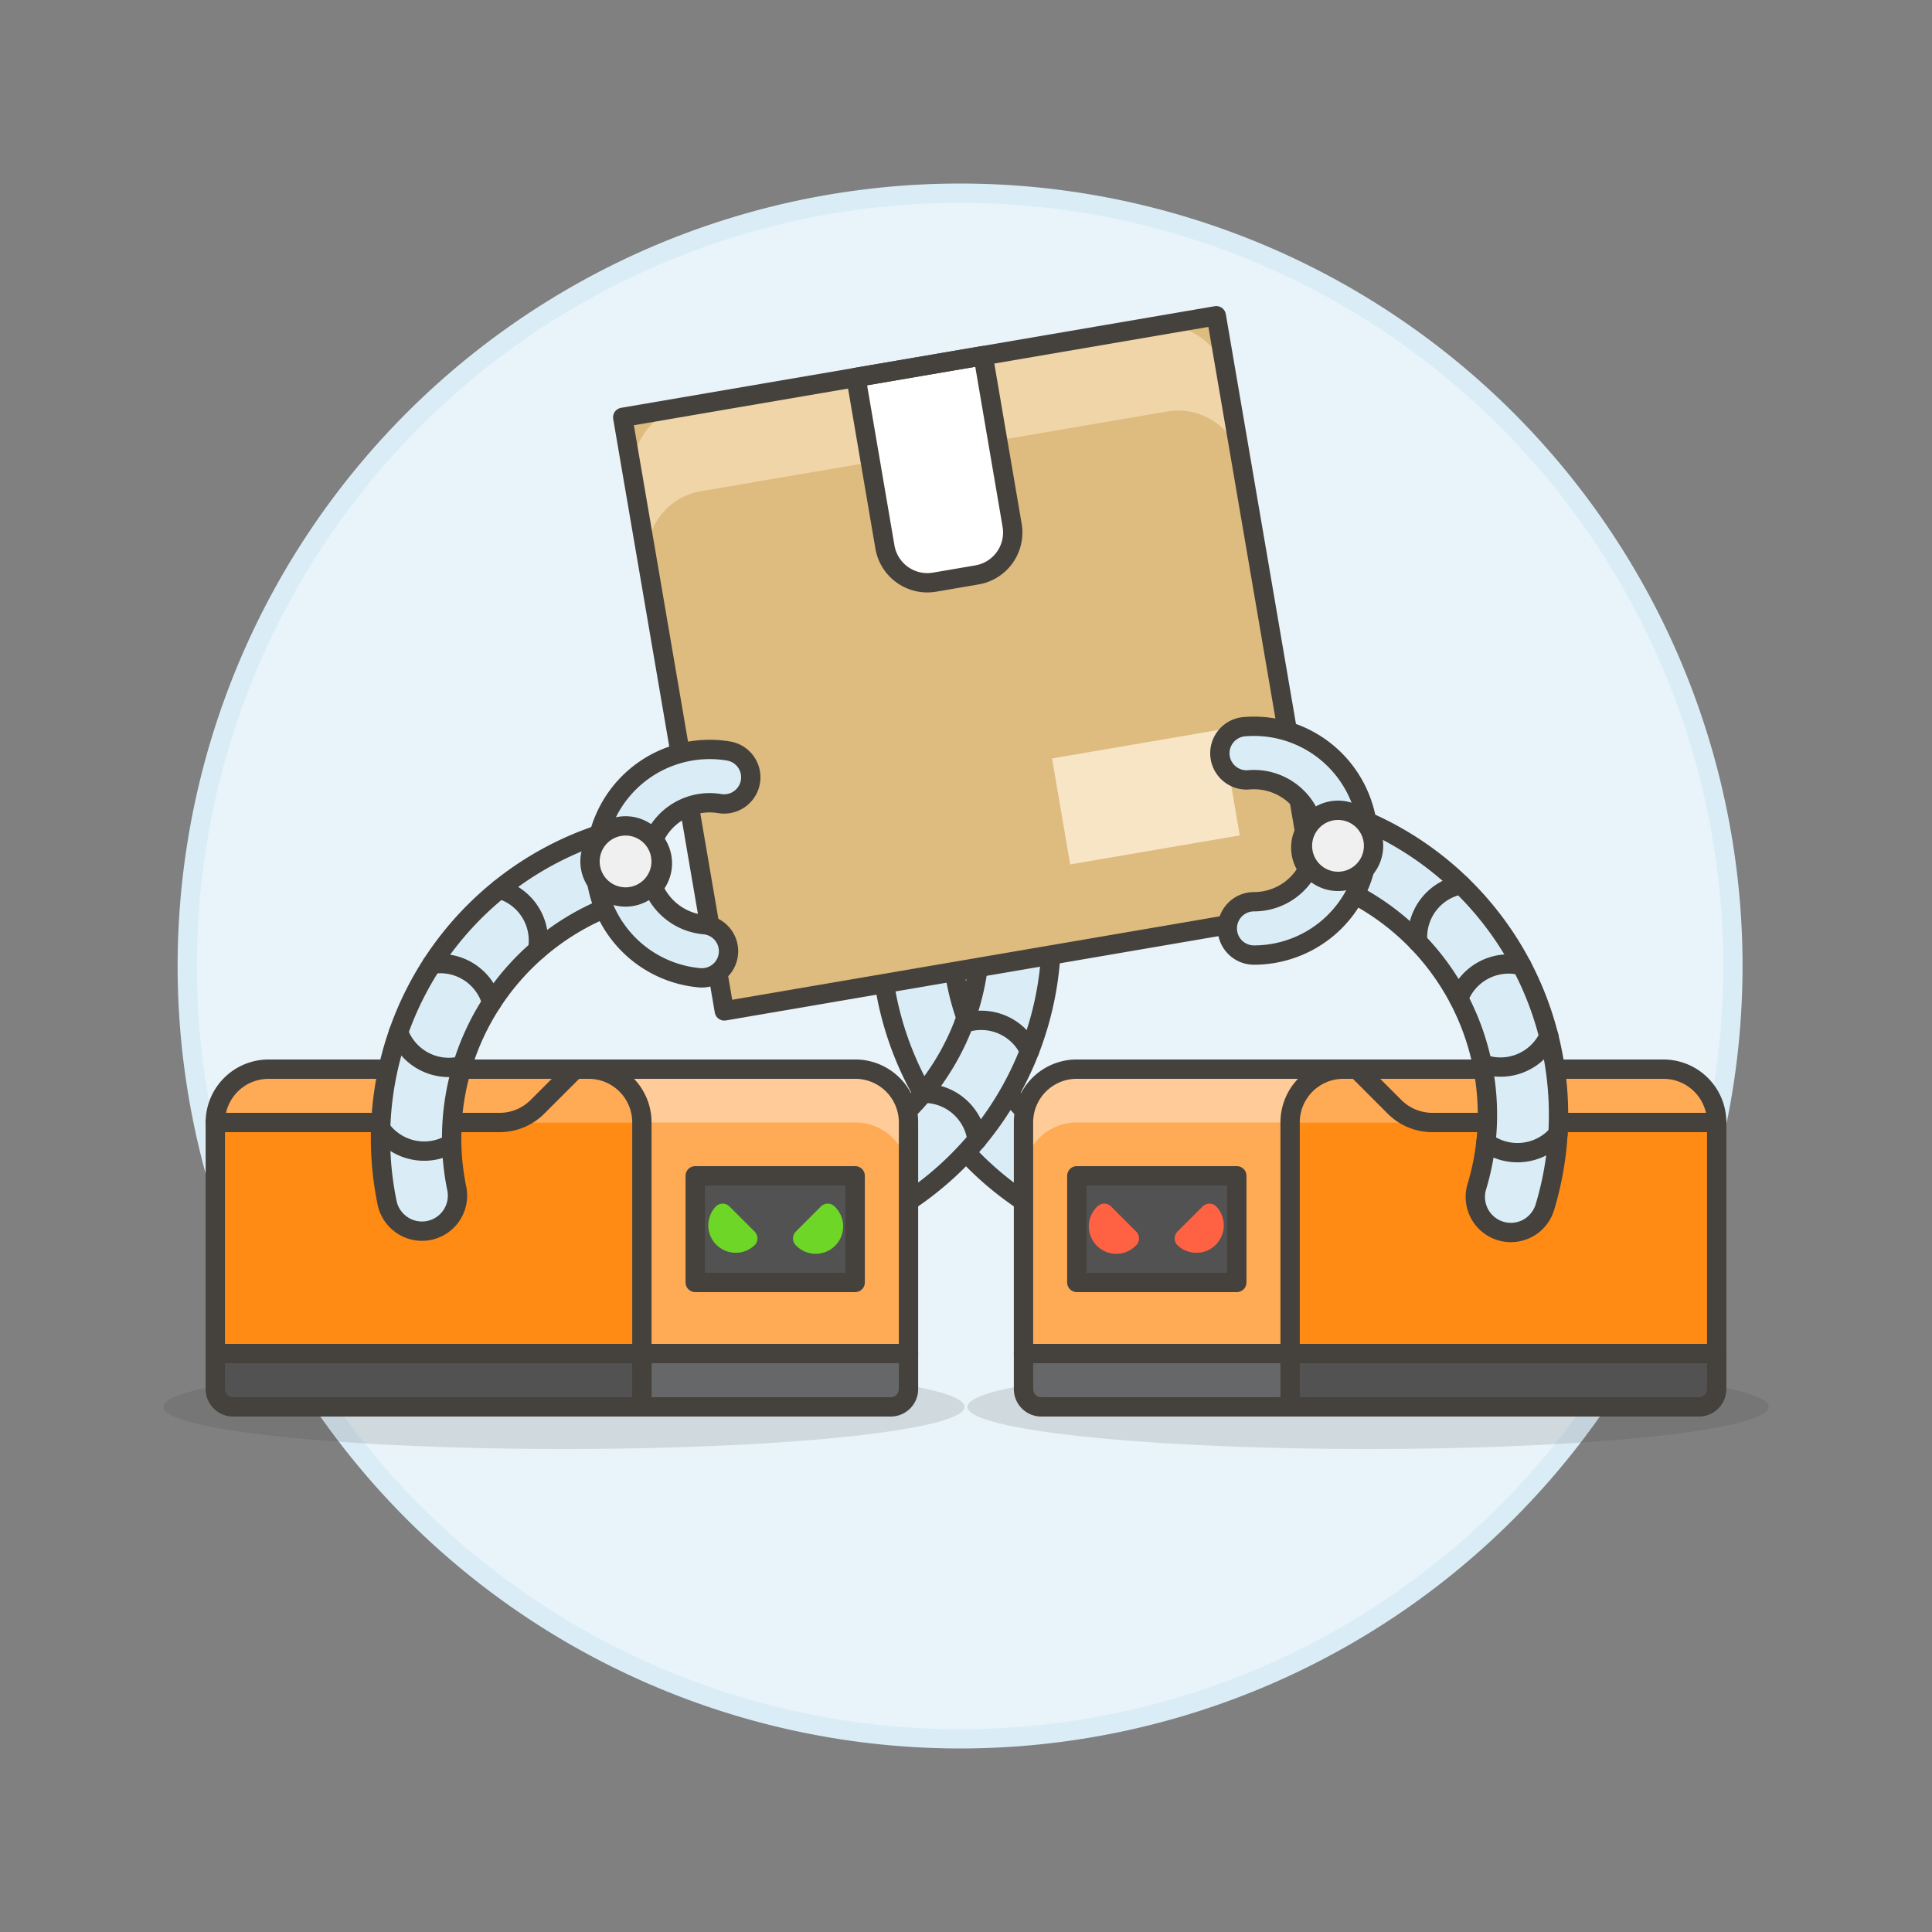 <svg xmlns="http://www.w3.org/2000/svg" version="1.1" xmlns:xlink="http://www.w3.org/1999/xlink" xmlns:svgjs="http://svgjs.com/svgjs" viewBox="0 0 200 200" width="200" height="200"><rect x="0" y="0" width="200" height="200" fill="#808080" stroke="none"/><g transform="matrix(2,0,0,2,0,0)"><path d="M9.694 50.000 A40.000 40.000 0 1 0 89.694 50.000 A40.000 40.000 0 1 0 9.694 50.000 Z" fill="#e8f4fa" stroke="#daedf7" stroke-miterlimit="10"></path><path d="M61.843,64.675a1.831,1.831,0,0,1-1.029.218A16.568,16.568,0,0,1,45.586,48.006a1.841,1.841,0,0,1,3.68.088A12.885,12.885,0,0,0,61.113,61.225a1.84,1.84,0,0,1,.73,3.45Z" fill="#daedf7" stroke="#45413c" stroke-linecap="round" stroke-linejoin="round"></path><path d="M38.157,64.675a1.831,1.831,0,0,0,1.029.218A16.568,16.568,0,0,0,54.414,48.006a1.841,1.841,0,1,0-3.68.088A12.885,12.885,0,0,1,38.887,61.225a1.84,1.84,0,0,0-.73,3.45Z" fill="#daedf7" stroke="#45413c" stroke-linecap="round" stroke-linejoin="round"></path><path d="M50.569,59a2.759,2.759,0,0,0-2.782-2.41" fill="#daedf7" stroke="#45413c" stroke-linecap="round" stroke-linejoin="round"></path><path d="M53.286,54.4A2.761,2.761,0,0,0,49.9,52.959" fill="#daedf7" stroke="#45413c" stroke-linecap="round" stroke-linejoin="round"></path><path d="M34.637 18.749 L65.807 18.749 L65.807 49.919 L34.637 49.919 Z" fill="#debb7e" transform="translate(-5.072 8.965) rotate(-9.713)"></path><path d="M54.859 38.465 L63.765 38.465 L63.765 44.031 L54.859 44.031 Z" fill="#f7e5c6" transform="translate(-6.109 10.598) rotate(-9.713)"></path><path d="M64.269,24.023l-.751-4.389a3.339,3.339,0,0,0-3.855-2.728l-24.14,4.132A3.339,3.339,0,0,0,32.8,24.893l.751,4.389a3.334,3.334,0,0,1,2.728-3.855L60.414,21.3A3.335,3.335,0,0,1,64.269,24.023Z" fill="#f0d5a8"></path><path d="M52.387,27.186a2.227,2.227,0,0,1-1.819,2.571l-2.194.375a2.226,2.226,0,0,1-2.57-1.819l-1.5-8.778,6.584-1.127Z" fill="#ffffff" stroke="#45413c" stroke-linecap="round" stroke-linejoin="round"></path><path d="M34.637 18.749 L65.807 18.749 L65.807 49.919 L34.637 49.919 Z" fill="none" stroke="#45413c" stroke-linecap="round" stroke-linejoin="round" transform="translate(-5.072 8.965) rotate(-9.713)"></path><path d="M8.455 72.819 A20.735 2.181 0 1 0 49.925 72.819 A20.735 2.181 0 1 0 8.455 72.819 Z" fill="#45413c" opacity=".15"></path><path d="M44.264,55.339a2.756,2.756,0,0,1,2.76,2.76v11.96H11.144V58.1a2.757,2.757,0,0,1,2.76-2.76Z" fill="#ffaa54"></path><path d="M11.144 58.099H33.224V70.059H11.144z" fill="#ff8a14"></path><path d="M30.464,55.339a2.756,2.756,0,0,1,2.76,2.76H11.144a2.757,2.757,0,0,1,2.76-2.76Z" fill="#ffaa54"></path><path d="M44.264,55.339a2.756,2.756,0,0,1,2.76,2.76v2.76a2.756,2.756,0,0,0-2.76-2.76H33.224a2.756,2.756,0,0,0-2.76-2.76Z" fill="#ffcc99"></path><path d="M44.264,55.339a2.756,2.756,0,0,1,2.76,2.76v11.96H11.144V58.1a2.757,2.757,0,0,1,2.76-2.76Z" fill="none" stroke="#45413c" stroke-linecap="round" stroke-linejoin="round"></path><path d="M11.144,58.1h14.72a2.764,2.764,0,0,0,1.952-.808l1.952-1.952" fill="none" stroke="#45413c" stroke-linecap="round" stroke-linejoin="round"></path><path d="M47.024,70.059V71.9a.923.923,0,0,1-.92.92H12.064a.923.923,0,0,1-.92-.92v-1.84Z" fill="#656769"></path><path d="M33.224,70.059v2.76H12.064a.923.923,0,0,1-.92-.92v-1.84Z" fill="#525252"></path><path d="M47.024,70.059V71.9a.923.923,0,0,1-.92.92H12.064a.923.923,0,0,1-.92-.92v-1.84Z" fill="none" stroke="#45413c" stroke-linecap="round" stroke-linejoin="round"></path><path d="M35.984 60.859 L44.264 60.859 L44.264 66.379 L35.984 66.379 Z" fill="#525252" stroke="#45413c" stroke-linecap="round" stroke-linejoin="round"></path><path d="M38.705,64.1a.92.92,0,0,1-1.3-1.3Z" fill="#6dd627" stroke="#6dd627" stroke-linecap="round" stroke-linejoin="round"></path><path d="M42.845,62.8a.92.92,0,1,1-1.3,1.3Z" fill="#6dd627" stroke="#6dd627" stroke-linecap="round" stroke-linejoin="round"></path><path d="M30.464,55.339a2.756,2.756,0,0,1,2.76,2.76v14.72" fill="none" stroke="#45413c" stroke-linecap="round" stroke-linejoin="round"></path><path d="M50.075 72.819 A20.735 2.181 0 1 0 91.545 72.819 A20.735 2.181 0 1 0 50.075 72.819 Z" fill="#45413c" opacity=".15"></path><path d="M55.736,55.339a2.756,2.756,0,0,0-2.76,2.76v11.96h35.88V58.1a2.757,2.757,0,0,0-2.76-2.76Z" fill="#ffaa54"></path><path d="M66.776 58.099H88.856V70.059H66.776z" fill="#ff8a14"></path><path d="M69.536,55.339a2.756,2.756,0,0,0-2.76,2.76h22.08a2.757,2.757,0,0,0-2.76-2.76Z" fill="#ffaa54"></path><path d="M55.736,55.339a2.756,2.756,0,0,0-2.76,2.76v2.76a2.756,2.756,0,0,1,2.76-2.76h11.04a2.756,2.756,0,0,1,2.76-2.76Z" fill="#ffcc99"></path><path d="M55.736,55.339a2.756,2.756,0,0,0-2.76,2.76v11.96h35.88V58.1a2.757,2.757,0,0,0-2.76-2.76Z" fill="none" stroke="#45413c" stroke-linecap="round" stroke-linejoin="round"></path><path d="M88.856,58.1H74.136a2.764,2.764,0,0,1-1.952-.808l-1.952-1.952" fill="none" stroke="#45413c" stroke-linecap="round" stroke-linejoin="round"></path><path d="M52.976,70.059V71.9a.923.923,0,0,0,.92.92h34.04a.923.923,0,0,0,.92-.92v-1.84Z" fill="#656769"></path><path d="M66.776,70.059v2.76h21.16a.923.923,0,0,0,.92-.92v-1.84Z" fill="#525252"></path><path d="M52.976,70.059V71.9a.923.923,0,0,0,.92.92h34.04a.923.923,0,0,0,.92-.92v-1.84Z" fill="none" stroke="#45413c" stroke-linecap="round" stroke-linejoin="round"></path><path d="M55.736 60.859 L64.016 60.859 L64.016 66.379 L55.736 66.379 Z" fill="#525252" stroke="#45413c" stroke-linecap="round" stroke-linejoin="round"></path><path d="M61.3,64.1a.92.92,0,0,0,1.3-1.3Z" fill="#ff6242" stroke="#ff6242" stroke-linecap="round" stroke-linejoin="round"></path><path d="M57.155,62.8a.92.92,0,1,0,1.3,1.3Z" fill="#ff6242" stroke="#ff6242" stroke-linecap="round" stroke-linejoin="round"></path><path d="M69.536,55.339a2.756,2.756,0,0,0-2.76,2.76v14.72" fill="none" stroke="#45413c" stroke-linecap="round" stroke-linejoin="round"></path><path d="M79.384,63.36a1.831,1.831,0,0,0,.579-.878A16.566,16.566,0,0,0,69.8,42.14,1.84,1.84,0,1,0,68.54,45.6a12.888,12.888,0,0,1,7.9,15.824,1.84,1.84,0,0,0,2.945,1.939Z" fill="#daedf7" stroke="#45413c" stroke-linecap="round" stroke-linejoin="round"></path><path d="M75.626,45.794a2.761,2.761,0,0,0-2.246,2.958" fill="#daedf7" stroke="#45413c" stroke-linecap="round" stroke-linejoin="round"></path><path d="M78.766,49.98a2.763,2.763,0,0,0-3.263,1.7" fill="#daedf7" stroke="#45413c" stroke-linecap="round" stroke-linejoin="round"></path><path d="M76.722,55.066a2.761,2.761,0,0,0,3.447-1.431" fill="none" stroke="#45413c" stroke-linecap="round" stroke-linejoin="round"></path><path d="M76.911,59.126a2.762,2.762,0,0,0,3.407-.109,2.714,2.714,0,0,0,.323-.32" fill="none" stroke="#45413c" stroke-linecap="round" stroke-linejoin="round"></path><path d="M68.707,48.052a5.921,5.921,0,0,0-4.268-10.441,1.38,1.38,0,1,0,.216,2.751,3.161,3.161,0,1,1,.25,6.312,1.38,1.38,0,0,0,0,2.76A5.929,5.929,0,0,0,68.707,48.052Z" fill="#daedf7" stroke="#45413c" stroke-linecap="round" stroke-linejoin="round"></path><path d="M67.415 43.780 A1.840 1.840 0 1 0 71.095 43.780 A1.840 1.840 0 1 0 67.415 43.780 Z" fill="#f0f0f0" stroke="#45413c" stroke-linecap="round" stroke-linejoin="round"></path><path d="M20.536,63.181a1.825,1.825,0,0,1-.5-.927A16.568,16.568,0,0,1,31.982,42.905a1.84,1.84,0,0,1,.947,3.556,12.89,12.89,0,0,0-9.287,15.052,1.839,1.839,0,0,1-3.106,1.668Z" fill="#daedf7" stroke="#45413c" stroke-linecap="round" stroke-linejoin="round"></path><path d="M25.853,46.023a2.76,2.76,0,0,1,1.972,3.147" fill="#daedf7" stroke="#45413c" stroke-linecap="round" stroke-linejoin="round"></path><path d="M22.351,49.91a2.761,2.761,0,0,1,3.1,1.99" fill="#daedf7" stroke="#45413c" stroke-linecap="round" stroke-linejoin="round"></path><path d="M23.93,55.159a2.764,2.764,0,0,1-3.3-1.735" fill="none" stroke="#45413c" stroke-linecap="round" stroke-linejoin="round"></path><path d="M23.378,59.186A2.762,2.762,0,0,1,20,58.771a2.653,2.653,0,0,1-.293-.347" fill="none" stroke="#45413c" stroke-linecap="round" stroke-linejoin="round"></path><path d="M32.542,48.891a5.92,5.92,0,0,1,5.186-10.016,1.38,1.38,0,0,1-.461,2.721,3.161,3.161,0,1,0-.815,6.264,1.38,1.38,0,0,1-.247,2.749A5.926,5.926,0,0,1,32.542,48.891Z" fill="#daedf7" stroke="#45413c" stroke-linecap="round" stroke-linejoin="round"></path><path d="M30.539 44.588 A1.840 1.840 0 1 0 34.219 44.588 A1.840 1.840 0 1 0 30.539 44.588 Z" fill="#f0f0f0" stroke="#45413c" stroke-linecap="round" stroke-linejoin="round"></path></g></svg>